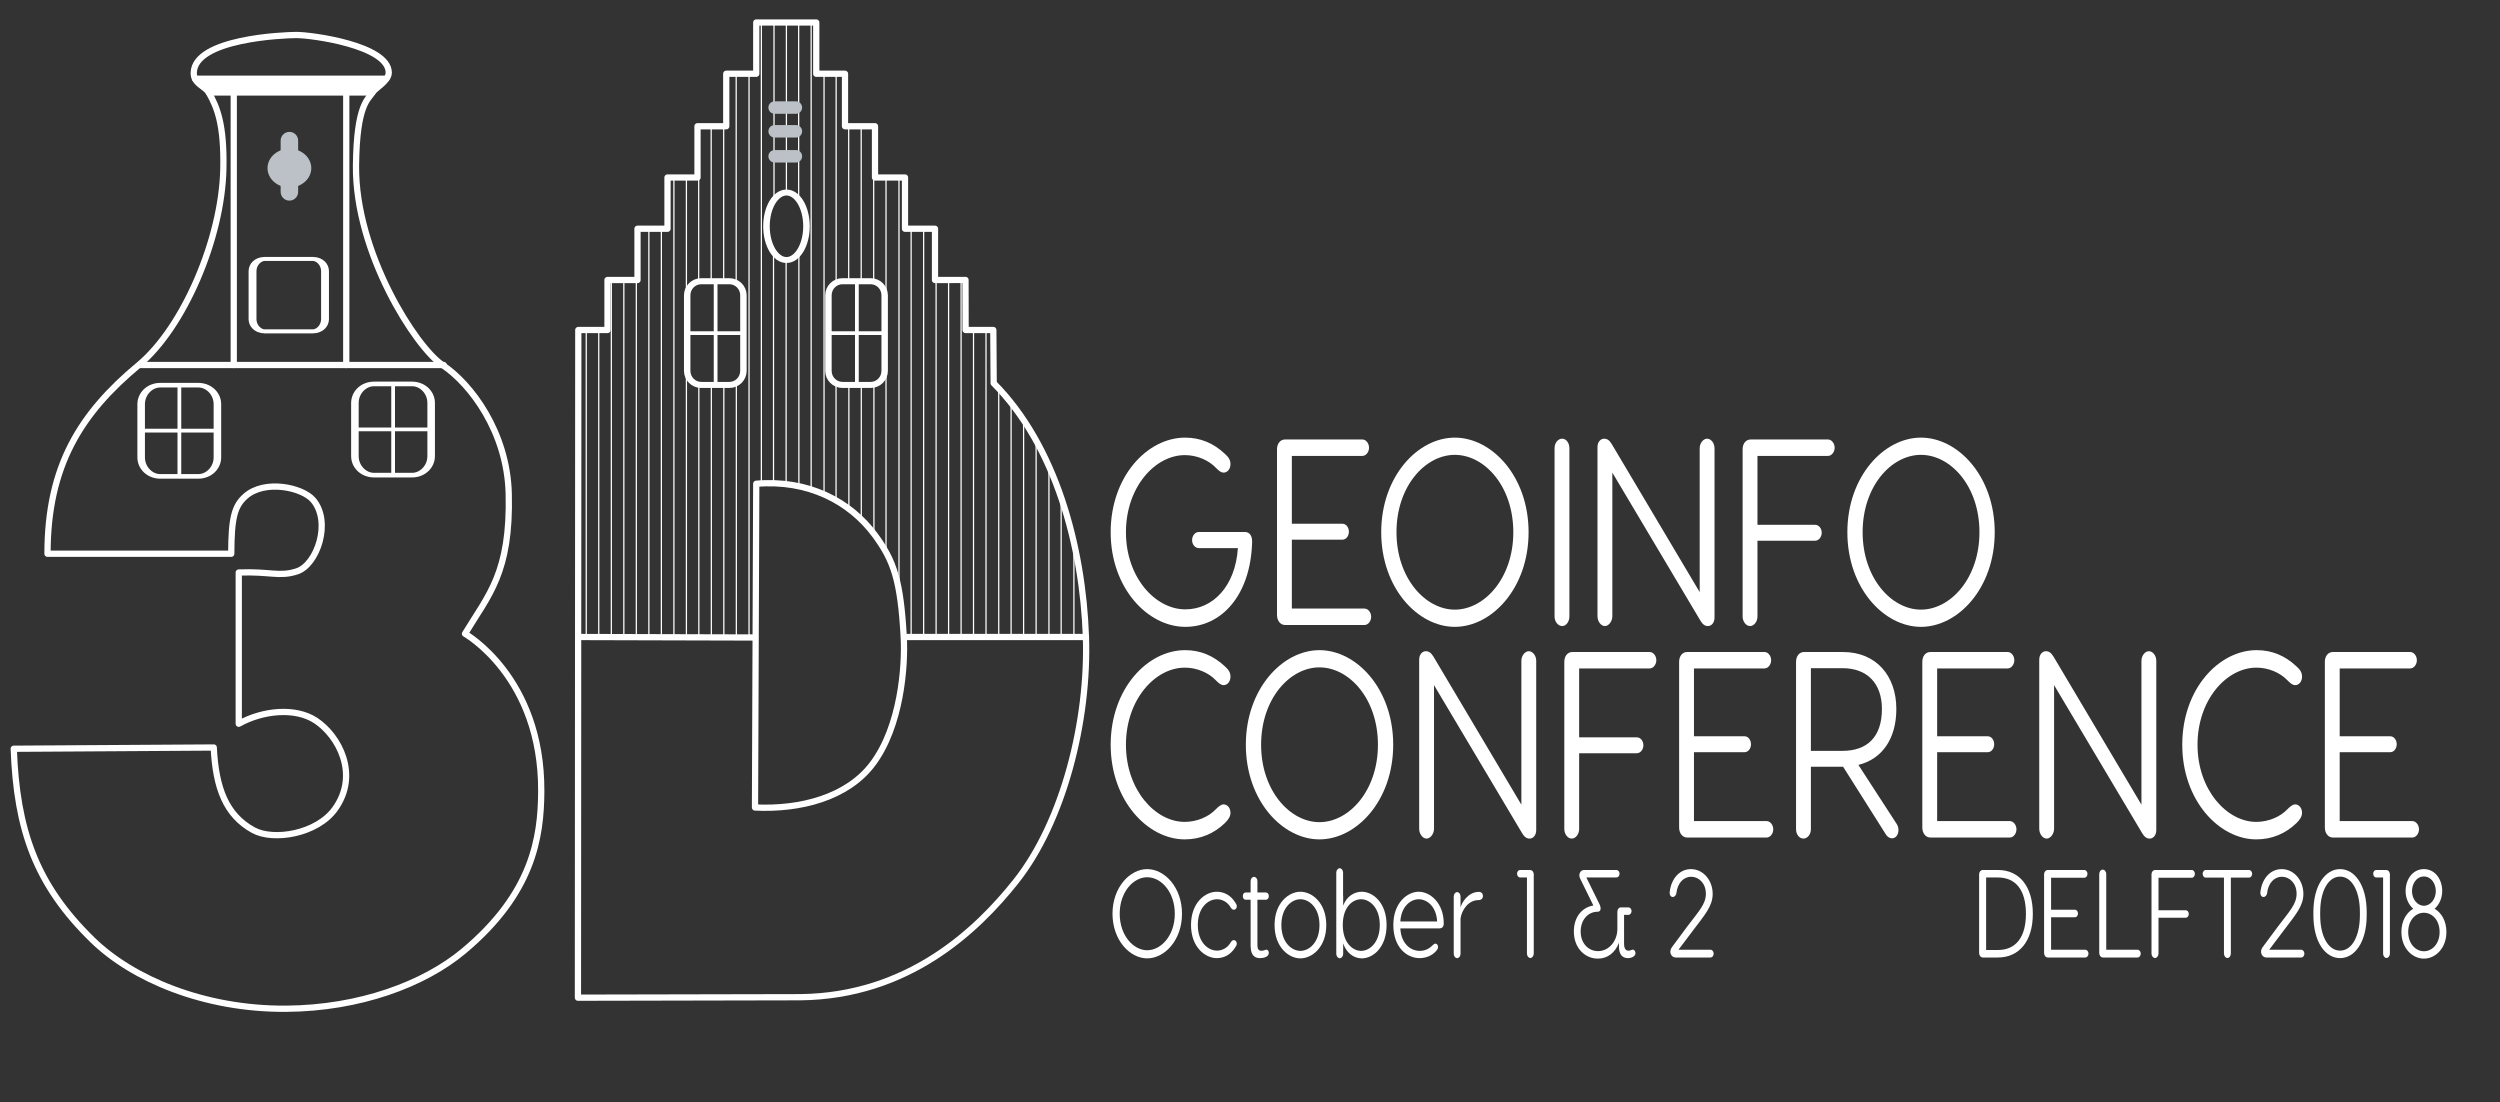 <?xml version="1.0" encoding="UTF-8" standalone="no"?>
<!DOCTYPE svg PUBLIC "-//W3C//DTD SVG 1.1//EN" "http://www.w3.org/Graphics/SVG/1.1/DTD/svg11.dtd">
<svg width="100%" height="100%" viewBox="0 0 2000 882" version="1.1" xmlns="http://www.w3.org/2000/svg" xmlns:xlink="http://www.w3.org/1999/xlink" xml:space="preserve" xmlns:serif="http://www.serif.com/" style="fill-rule:evenodd;clip-rule:evenodd;stroke-linecap:round;stroke-linejoin:round;stroke-miterlimit:1.5;">
    <rect x="0" y="0" width="2000" height="882" fill="#333333" stroke="none"/>
    <g id="Geoinfo-Conference" serif:id="Geoinfo Conference" transform="matrix(1,0,0,1,879,500)">
        <g transform="matrix(0.8,0,0,1,0,0)">
            <path d="M146.139,-74.421L100.13,-74.421C96.313,-74.421 93.345,-71.453 93.345,-67.848C93.345,-64.456 96.313,-61.488 100.13,-61.488L139.142,-61.488C136.598,-30.956 114.123,-12.51 86.56,-12.51C56.452,-12.51 27.192,-38.165 27.192,-74.209C27.192,-110.254 56.24,-135.909 86.136,-135.909C98.433,-135.909 110.095,-131.668 116.88,-125.944C119.848,-123.611 121.968,-121.915 124.937,-121.915C128.541,-121.915 131.721,-124.672 131.721,-128.7C131.721,-131.88 130.025,-134.213 125.785,-137.181C114.971,-145.238 102.038,-149.903 86.348,-149.903C48.607,-149.903 11.926,-118.947 11.926,-74.209C11.926,-29.472 49.031,1.484 86.56,1.484C122.604,1.484 151.652,-23.535 153.348,-65.728C153.772,-70.817 151.228,-74.421 146.139,-74.421Z" style="fill:white;fill-rule:nonzero;"/>
            <path d="M193.103,-13.146L193.103,-68.273L243.777,-68.273C247.382,-68.273 250.138,-71.241 250.138,-74.633C250.138,-78.026 247.382,-80.994 243.777,-80.994L193.103,-80.994L193.103,-135.273L263.708,-135.273C267.1,-135.273 270.281,-138.241 270.281,-141.846C270.281,-145.45 267.1,-148.419 263.708,-148.419L186.318,-148.419C181.654,-148.419 178.261,-145.238 178.261,-140.574L178.261,-8.057C178.261,-3.392 181.654,0 186.318,0L265.828,0C269.221,0 272.401,-2.968 272.401,-6.573C272.401,-10.177 269.221,-13.146 265.828,-13.146L193.103,-13.146Z" style="fill:white;fill-rule:nonzero;"/>
            <path d="M356.046,-149.903C319.153,-149.903 282.472,-118.947 282.472,-74.209C282.472,-29.472 319.153,1.484 356.046,1.484C393.15,1.484 429.831,-29.472 429.831,-74.209C429.831,-118.947 393.15,-149.903 356.046,-149.903ZM356.046,-136.121C385.729,-136.121 414.565,-111.102 414.565,-74.209C414.565,-37.529 385.729,-12.298 356.046,-12.298C326.574,-12.298 297.738,-37.529 297.738,-74.209C297.738,-111.102 326.574,-136.121 356.046,-136.121Z" style="fill:white;fill-rule:nonzero;"/>
            <path d="M463.437,-149.055C459.196,-149.055 455.804,-145.662 455.804,-141.422L455.804,-6.785C455.804,-2.756 459.196,0.848 463.437,0.848C467.465,0.848 470.646,-2.756 470.646,-6.785L470.646,-141.422C470.646,-145.662 467.465,-149.055 463.437,-149.055Z" style="fill:white;fill-rule:nonzero;"/>
            <path d="M608.357,-149.055C604.541,-149.055 600.936,-145.45 600.936,-141.422L600.936,-26.291L512.945,-144.814C510.613,-147.782 508.493,-149.055 505.312,-149.055C502.132,-149.055 498.739,-146.722 498.739,-142.27L498.739,-6.997C498.739,-2.968 502.132,0.848 506.16,0.848C509.977,0.848 513.581,-2.968 513.581,-6.997L513.581,-121.915L601.572,-3.604C603.904,-0.424 606.237,0.848 609.205,0.848C612.598,0.848 615.778,-1.696 615.778,-5.937L615.778,-141.422C615.778,-145.45 612.386,-149.055 608.357,-149.055Z" style="fill:white;fill-rule:nonzero;"/>
            <path d="M735.891,-141.846C735.891,-145.45 732.711,-148.419 729.318,-148.419L651.928,-148.419C647.264,-148.419 643.871,-145.238 643.871,-140.574L643.871,-6.785C643.871,-2.756 647.264,0.848 651.292,0.848C655.321,0.848 658.713,-2.756 658.713,-6.785L658.713,-67.424L716.385,-67.424C719.989,-67.424 722.957,-70.393 722.957,-73.785C722.957,-77.39 719.989,-80.146 716.385,-80.146L658.713,-80.146L658.713,-135.273L729.318,-135.273C732.711,-135.273 735.891,-138.241 735.891,-141.846Z" style="fill:white;fill-rule:nonzero;"/>
            <path d="M822.186,-149.903C785.293,-149.903 748.613,-118.947 748.613,-74.209C748.613,-29.472 785.293,1.484 822.186,1.484C859.29,1.484 895.971,-29.472 895.971,-74.209C895.971,-118.947 859.29,-149.903 822.186,-149.903ZM822.186,-136.121C851.869,-136.121 880.705,-111.102 880.705,-74.209C880.705,-37.529 851.869,-12.298 822.186,-12.298C792.714,-12.298 763.878,-37.529 763.878,-74.209C763.878,-111.102 792.714,-136.121 822.186,-136.121Z" style="fill:white;fill-rule:nonzero;"/>
        </g>
        <g transform="matrix(0.8,0,0,1,0,0)">
            <path d="M124.937,143.518C122.18,143.518 119.848,145.214 116.88,147.546C110.095,153.271 98.433,157.512 85.924,157.512C56.452,157.512 27.192,131.856 27.192,95.812C27.192,59.767 56.24,34.112 86.136,34.112C98.433,34.112 110.095,38.353 116.88,44.078C119.848,46.41 121.968,48.106 124.937,48.106C128.541,48.106 131.721,45.35 131.721,41.321C131.721,38.141 130.025,35.808 125.785,32.84C114.971,24.783 102.038,20.119 86.348,20.119C48.607,20.119 11.926,51.074 11.926,95.812C11.926,140.55 49.031,171.505 85.924,171.505C101.826,171.505 115.183,166.841 125.997,158.572C129.601,155.815 131.721,153.059 131.721,150.303C131.721,146.274 128.541,143.518 124.937,143.518Z" style="fill:white;fill-rule:nonzero;"/>
            <path d="M220.667,20.119C183.774,20.119 147.093,51.074 147.093,95.812C147.093,140.55 183.774,171.505 220.667,171.505C257.771,171.505 294.452,140.55 294.452,95.812C294.452,51.074 257.771,20.119 220.667,20.119ZM220.667,33.9C250.35,33.9 279.186,58.919 279.186,95.812C279.186,132.493 250.35,157.724 220.667,157.724C191.195,157.724 162.359,132.493 162.359,95.812C162.359,58.919 191.195,33.9 220.667,33.9Z" style="fill:white;fill-rule:nonzero;"/>
            <path d="M430.043,20.967C426.226,20.967 422.622,24.571 422.622,28.6L422.622,143.73L334.631,25.207C332.299,22.239 330.178,20.967 326.998,20.967C323.817,20.967 320.425,23.299 320.425,27.751L320.425,163.024C320.425,167.053 323.817,170.869 327.846,170.869C331.662,170.869 335.267,167.053 335.267,163.024L335.267,48.106L423.258,166.417C425.59,169.597 427.922,170.869 430.891,170.869C434.283,170.869 437.464,168.325 437.464,164.085L437.464,28.6C437.464,24.571 434.071,20.967 430.043,20.967Z" style="fill:white;fill-rule:nonzero;"/>
            <path d="M557.577,28.176C557.577,24.571 554.396,21.603 551.004,21.603L473.614,21.603C468.95,21.603 465.557,24.783 465.557,29.448L465.557,163.236C465.557,167.265 468.95,170.869 472.978,170.869C477.007,170.869 480.399,167.265 480.399,163.236L480.399,102.597L538.07,102.597C541.675,102.597 544.643,99.628 544.643,96.236C544.643,92.632 541.675,89.875 538.07,89.875L480.399,89.875L480.399,34.748L551.004,34.748C554.396,34.748 557.577,31.78 557.577,28.176Z" style="fill:white;fill-rule:nonzero;"/>
            <path d="M595.211,156.876L595.211,101.749L645.886,101.749C649.49,101.749 652.247,98.78 652.247,95.388C652.247,91.996 649.49,89.027 645.886,89.027L595.211,89.027L595.211,34.748L665.816,34.748C669.209,34.748 672.389,31.78 672.389,28.176C672.389,24.571 669.209,21.603 665.816,21.603L588.427,21.603C583.762,21.603 580.37,24.783 580.37,29.448L580.37,161.964C580.37,166.629 583.762,170.021 588.427,170.021L667.936,170.021C671.329,170.021 674.509,167.053 674.509,163.448C674.509,159.844 671.329,156.876 667.936,156.876L595.211,156.876Z" style="fill:white;fill-rule:nonzero;"/>
            <path d="M797.803,158.996L759.638,111.926C783.385,107.261 797.591,90.935 797.591,67.188C797.591,40.473 777.236,21.603 744.16,21.603L705.359,21.603C700.695,21.603 697.302,24.783 697.302,29.448L697.302,163.448C697.302,167.477 700.483,170.869 704.723,170.869C708.752,170.869 712.144,167.477 712.144,163.448L712.144,113.41L744.372,113.41L787.413,167.901C788.686,169.385 790.806,170.657 793.138,170.657C796.955,170.657 799.711,167.901 799.711,164.085C799.711,162.176 799.075,160.48 797.803,158.996ZM712.144,34.536L743.736,34.536C768.331,34.536 783.173,46.622 783.173,67.188C783.173,89.663 768.331,100.689 743.736,100.689L712.144,100.689L712.144,34.536Z" style="fill:white;fill-rule:nonzero;"/>
            <path d="M838.406,156.876L838.406,101.749L889.08,101.749C892.685,101.749 895.441,98.78 895.441,95.388C895.441,91.996 892.685,89.027 889.08,89.027L838.406,89.027L838.406,34.748L909.011,34.748C912.403,34.748 915.583,31.78 915.583,28.176C915.583,24.571 912.403,21.603 909.011,21.603L831.621,21.603C826.956,21.603 823.564,24.783 823.564,29.448L823.564,161.964C823.564,166.629 826.956,170.021 831.621,170.021L911.131,170.021C914.523,170.021 917.704,167.053 917.704,163.448C917.704,159.844 914.523,156.876 911.131,156.876L838.406,156.876Z" style="fill:white;fill-rule:nonzero;"/>
            <path d="M1050.11,20.967C1046.3,20.967 1042.69,24.571 1042.69,28.6L1042.69,143.73L954.702,25.207C952.37,22.239 950.25,20.967 947.069,20.967C943.889,20.967 940.497,23.299 940.497,27.751L940.497,163.024C940.497,167.053 943.889,170.869 947.917,170.869C951.734,170.869 955.338,167.053 955.338,163.024L955.338,48.106L1043.33,166.417C1045.66,169.597 1047.99,170.869 1050.96,170.869C1054.36,170.869 1057.54,168.325 1057.54,164.085L1057.54,28.6C1057.54,24.571 1054.14,20.967 1050.11,20.967Z" style="fill:white;fill-rule:nonzero;"/>
            <path d="M1196.52,143.518C1193.76,143.518 1191.43,145.214 1188.46,147.546C1181.68,153.271 1170.02,157.512 1157.51,157.512C1128.03,157.512 1098.77,131.856 1098.77,95.812C1098.77,59.767 1127.82,34.112 1157.72,34.112C1170.02,34.112 1181.68,38.353 1188.46,44.078C1191.43,46.41 1193.55,48.106 1196.52,48.106C1200.12,48.106 1203.3,45.35 1203.3,41.321C1203.3,38.141 1201.61,35.808 1197.37,32.84C1186.55,24.783 1173.62,20.119 1157.93,20.119C1120.19,20.119 1083.51,51.074 1083.51,95.812C1083.51,140.55 1120.61,171.505 1157.51,171.505C1173.41,171.505 1186.77,166.841 1197.58,158.572C1201.18,155.815 1203.3,153.059 1203.3,150.303C1203.3,146.274 1200.12,143.518 1196.52,143.518Z" style="fill:white;fill-rule:nonzero;"/>
            <path d="M1240.94,156.876L1240.94,101.749L1291.61,101.749C1295.22,101.749 1297.97,98.78 1297.97,95.388C1297.97,91.996 1295.22,89.027 1291.61,89.027L1240.94,89.027L1240.94,34.748L1311.54,34.748C1314.93,34.748 1318.12,31.78 1318.12,28.176C1318.12,24.571 1314.93,21.603 1311.54,21.603L1234.15,21.603C1229.49,21.603 1226.1,24.783 1226.1,29.448L1226.1,161.964C1226.1,166.629 1229.49,170.021 1234.15,170.021L1313.66,170.021C1317.06,170.021 1320.24,167.053 1320.24,163.448C1320.24,159.844 1317.06,156.876 1313.66,156.876L1240.94,156.876Z" style="fill:white;fill-rule:nonzero;"/>
        </g>
    </g>
    <g id="October-1---2" serif:id="October 1 &amp; 2" transform="matrix(1,0,0,1,886,766)">
        <g transform="matrix(0.8,0,0,1,0,0)">
            <path d="M39.705,-70.709C22.303,-70.709 5.001,-56.107 5.001,-35.004C5.001,-13.902 22.303,0.7 39.705,0.7C57.207,0.7 74.509,-13.902 74.509,-35.004C74.509,-56.107 57.207,-70.709 39.705,-70.709ZM39.705,-64.208C53.707,-64.208 67.308,-52.407 67.308,-35.004C67.308,-17.702 53.707,-5.801 39.705,-5.801C25.803,-5.801 12.202,-17.702 12.202,-35.004C12.202,-52.407 25.803,-64.208 39.705,-64.208Z" style="fill:white;fill-rule:nonzero;"/>
            <path d="M126.316,-13.902C125.116,-13.902 124.016,-13.202 123.215,-12.102C120.115,-7.701 114.614,-5.501 109.614,-5.501C100.513,-5.501 90.311,-12.202 90.311,-26.003C90.311,-39.905 100.513,-46.606 109.614,-46.606C114.614,-46.606 120.115,-44.406 123.215,-40.005C124.016,-38.905 125.116,-38.205 126.316,-38.205C127.916,-38.205 129.316,-39.305 129.316,-41.005C129.316,-42.205 128.516,-43.005 127.816,-43.905C123.415,-49.706 116.715,-52.607 109.314,-52.607C97.612,-52.607 83.51,-43.805 83.51,-26.003C83.51,-8.301 97.612,0.5 109.314,0.5C116.715,0.5 123.415,-2.4 127.816,-8.201C128.516,-9.101 129.316,-9.901 129.316,-11.101C129.316,-12.802 127.916,-13.902 126.316,-13.902Z" style="fill:white;fill-rule:nonzero;"/>
            <path d="M157.92,-6.101C156.82,-5.801 155.519,-5.401 153.919,-5.401C151.319,-5.401 149.919,-6.601 149.919,-9.801L149.919,-46.206L158.32,-46.206C160.02,-46.206 161.32,-47.306 161.32,-49.106C161.32,-50.906 160.02,-52.007 158.32,-52.007L149.919,-52.007L149.919,-61.108C149.919,-63.008 148.419,-64.508 146.518,-64.508C144.618,-64.508 143.118,-63.008 143.118,-61.108L143.118,-52.007L138.217,-52.007C136.517,-52.007 135.317,-50.906 135.317,-49.106C135.317,-47.306 136.517,-46.206 138.217,-46.206L143.118,-46.206L143.118,-9.401C143.118,-1.3 147.718,0.5 152.519,0.5C156.32,0.5 161.32,-0.5 161.32,-3.8C161.32,-5.501 159.82,-6.701 157.92,-6.101Z" style="fill:white;fill-rule:nonzero;"/>
            <path d="M192.874,-52.607C181.373,-52.607 167.071,-43.805 167.071,-26.003C167.071,-8.101 181.373,0.7 192.874,0.7C204.476,0.7 218.777,-8.101 218.777,-26.003C218.777,-43.805 204.476,-52.607 192.874,-52.607ZM192.874,-46.606C201.675,-46.606 211.976,-39.905 211.976,-26.003C211.976,-12.002 201.675,-5.301 192.874,-5.301C184.173,-5.301 173.872,-12.002 173.872,-26.003C173.872,-39.905 184.173,-46.606 192.874,-46.606Z" style="fill:white;fill-rule:nonzero;"/>
            <path d="M254.282,-52.607C246.581,-52.607 239.08,-48.806 235.679,-41.505L235.679,-48.806C235.679,-49.106 235.679,-49.406 235.579,-49.606L235.579,-67.908C235.579,-69.809 234.079,-71.409 232.179,-71.409C230.379,-71.409 228.779,-69.809 228.779,-67.908L228.779,-2.9C228.779,-1.1 230.379,0.6 232.279,0.6C234.079,0.6 235.679,-1.1 235.679,-2.9L235.679,-11.301C238.58,-4.101 245.881,0.7 254.282,0.7C265.483,0.7 279.085,-8.001 279.085,-26.003C279.085,-43.805 265.483,-52.607 254.282,-52.607ZM253.582,-5.301C245.081,-5.301 235.279,-11.901 235.279,-26.003C235.279,-40.405 245.081,-46.606 253.582,-46.606C262.083,-46.606 272.284,-40.005 272.284,-26.003C272.284,-11.901 262.083,-5.301 253.582,-5.301Z" style="fill:white;fill-rule:nonzero;"/>
            <path d="M311.239,-52.607C299.837,-52.607 285.836,-43.805 285.836,-26.003C285.836,-8.001 299.437,0.5 312.039,0.5C318.34,0.5 324.441,-1.4 328.641,-5.201C330.141,-6.601 330.541,-7.501 330.541,-8.401C330.541,-9.901 329.541,-11.101 327.841,-11.101C326.941,-11.101 326.141,-10.601 324.841,-9.601C321.44,-6.801 317.04,-5.301 312.239,-5.301C303.138,-5.301 293.637,-11.001 292.837,-23.303L331.841,-23.303C334.642,-23.303 336.242,-24.603 336.242,-27.203C336.242,-43.705 322.64,-52.607 311.239,-52.607ZM311.239,-46.606C319.34,-46.606 328.841,-41.005 329.641,-28.804L292.837,-28.804C293.737,-41.005 303.238,-46.606 311.239,-46.606Z" style="fill:white;fill-rule:nonzero;"/>
            <path d="M371.346,-52.507C360.245,-52.507 353.644,-43.105 353.044,-39.805L353.044,-48.806C353.044,-50.706 351.544,-52.307 349.644,-52.307C347.743,-52.307 346.243,-50.706 346.243,-48.806L346.243,-3C346.243,-1.1 347.743,0.5 349.644,0.5C351.544,0.5 353.044,-1.1 353.044,-3L353.044,-31.104C354.144,-38.005 360.945,-45.906 370.846,-45.906C373.747,-45.906 375.447,-47.206 375.447,-49.206C375.447,-51.106 373.947,-52.507 371.346,-52.507Z" style="fill:white;fill-rule:nonzero;"/>
        </g>
        <g transform="matrix(0.8,0,0,1,60.552,0)">
            <path d="M346.763,-70.009L336.862,-70.009C335.262,-70.009 333.862,-68.709 333.862,-67.108C333.862,-65.308 335.262,-64.008 336.862,-64.008L343.763,-64.008L343.763,-3.1C343.763,-1.3 345.263,0.4 347.163,0.4C348.964,0.4 350.564,-1.3 350.564,-3.1L350.564,-66.308C350.564,-68.509 348.964,-70.009 346.763,-70.009Z" style="fill:white;fill-rule:nonzero;"/>
            <path d="M414.672,0.9C424.273,0.9 431.974,-3.8 435.774,-11.801L435.774,-8.901C435.774,-2.7 438.875,0.5 444.776,0.5C448.176,0.5 452.277,-0.9 452.277,-3.5C452.277,-5.401 450.376,-6.701 448.876,-6.201C444.276,-4.501 440.875,-5.501 440.875,-11.001L440.875,-34.104L445.276,-34.104C446.876,-34.104 448.376,-35.504 448.376,-37.205C448.376,-38.805 446.876,-40.105 445.276,-40.105L437.875,-40.105C435.674,-40.105 434.174,-38.605 434.174,-36.405L434.174,-22.803C434.174,-13.202 425.773,-5.101 414.872,-5.101C405.371,-5.101 397.47,-11.201 397.47,-20.803C397.47,-30.104 404.871,-36.605 414.372,-36.605C417.772,-36.605 418.172,-39.505 416.372,-42.505L403.17,-64.008L433.274,-64.008C434.874,-64.008 436.375,-65.308 436.375,-67.108C436.375,-68.709 434.874,-70.009 433.274,-70.009L400.97,-70.009C397.07,-70.009 394.869,-66.508 396.97,-63.108L410.171,-41.605C398.77,-40.105 390.669,-32.404 390.669,-20.803C390.669,-7.301 402.07,0.9 414.672,0.9Z" style="fill:white;fill-rule:nonzero;"/>
            <path d="M507.783,-70.709C496.482,-70.709 488.181,-63.208 486.581,-52.807C486.081,-50.406 487.381,-48.406 489.581,-48.406C491.381,-48.406 492.882,-49.806 493.182,-51.406C494.382,-60.008 500.883,-64.608 507.983,-64.608C515.584,-64.608 522.685,-59.407 522.685,-51.006C522.685,-42.705 515.684,-37.105 503.783,-24.503L488.681,-8.201C485.381,-4.701 487.781,0 492.482,0L527.386,0C528.986,0 530.486,-1.3 530.486,-3.1C530.486,-4.801 528.986,-6.201 527.386,-6.201L495.282,-6.201L510.084,-21.903C521.585,-34.104 529.486,-41.105 529.486,-50.906C529.486,-61.608 520.185,-70.709 507.783,-70.709Z" style="fill:white;fill-rule:nonzero;"/>
        </g>
    </g>
    <g transform="matrix(0.8,0,0,1,1578,766)">
        <path id="DELFT2018" d="M25.428,-70.009L10.426,-70.009C8.226,-70.009 6.626,-68.509 6.626,-66.308L6.626,-3.8C6.626,-1.6 8.226,0 10.426,0L25.428,0C46.531,0 60.333,-12.902 60.333,-34.904C60.333,-57.207 46.531,-70.009 25.428,-70.009ZM25.428,-6.001L13.627,-6.001L13.627,-64.008L25.428,-64.008C43.13,-64.008 53.432,-54.107 53.432,-34.904C53.432,-16.002 43.13,-6.001 25.428,-6.001Z" style="fill:white;fill-rule:nonzero;"/>
        <path d="M78.585,-6.201L78.585,-32.204L102.488,-32.204C104.188,-32.204 105.488,-33.604 105.488,-35.204C105.488,-36.805 104.188,-38.205 102.488,-38.205L78.585,-38.205L78.585,-63.808L111.889,-63.808C113.489,-63.808 114.989,-65.208 114.989,-66.908C114.989,-68.609 113.489,-70.009 111.889,-70.009L75.384,-70.009C73.184,-70.009 71.584,-68.509 71.584,-66.308L71.584,-3.8C71.584,-1.6 73.184,0 75.384,0L112.889,0C114.489,0 115.989,-1.4 115.989,-3.1C115.989,-4.801 114.489,-6.201 112.889,-6.201L78.585,-6.201Z" style="fill:white;fill-rule:nonzero;"/>
        <path d="M133.742,-6.201L133.742,-66.708C133.742,-68.709 132.142,-70.309 130.241,-70.309C128.241,-70.309 126.741,-68.709 126.741,-66.708L126.741,-3.8C126.741,-1.6 128.341,0 130.541,0L165.146,0C166.746,0 168.246,-1.4 168.246,-3.1C168.246,-4.801 166.746,-6.201 165.146,-6.201L133.742,-6.201Z" style="fill:white;fill-rule:nonzero;"/>
        <path d="M222.403,-66.908C222.403,-68.609 220.903,-70.009 219.302,-70.009L182.798,-70.009C180.598,-70.009 178.997,-68.509 178.997,-66.308L178.997,-3.2C178.997,-1.3 180.598,0.4 182.498,0.4C184.398,0.4 185.998,-1.3 185.998,-3.2L185.998,-31.804L213.202,-31.804C214.902,-31.804 216.302,-33.204 216.302,-34.804C216.302,-36.505 214.902,-37.805 213.202,-37.805L185.998,-37.805L185.998,-63.808L219.302,-63.808C220.903,-63.808 222.403,-65.208 222.403,-66.908Z" style="fill:white;fill-rule:nonzero;"/>
        <path d="M276.56,-70.009L233.154,-70.009C231.554,-70.009 230.154,-68.609 230.154,-67.008C230.154,-65.208 231.554,-63.908 233.154,-63.908L251.456,-63.908L251.456,-3.2C251.456,-1.3 252.957,0.4 254.957,0.4C256.857,0.4 258.357,-1.3 258.357,-3.2L258.357,-63.908L276.56,-63.908C278.16,-63.908 279.66,-65.208 279.66,-67.008C279.66,-68.609 278.16,-70.009 276.56,-70.009Z" style="fill:white;fill-rule:nonzero;"/>
        <path d="M309.189,-70.709C297.887,-70.709 289.586,-63.208 287.986,-52.807C287.486,-50.406 288.786,-48.406 290.986,-48.406C292.787,-48.406 294.287,-49.806 294.587,-51.406C295.787,-60.008 302.288,-64.608 309.389,-64.608C316.99,-64.608 324.091,-59.407 324.091,-51.006C324.091,-42.705 317.09,-37.105 305.188,-24.503L290.086,-8.201C286.786,-4.701 289.186,0 293.887,0L328.791,0C330.391,0 331.891,-1.3 331.891,-3.1C331.891,-4.801 330.391,-6.201 328.791,-6.201L296.687,-6.201L311.489,-21.903C322.99,-34.104 330.891,-41.105 330.891,-50.906C330.891,-61.608 321.59,-70.709 309.189,-70.709Z" style="fill:white;fill-rule:nonzero;"/>
        <path d="M367.596,-70.709C352.994,-70.709 340.893,-58.007 340.893,-36.305L340.893,-33.904C340.893,-12.102 352.994,0.5 367.596,0.5C382.098,0.5 394.199,-12.102 394.199,-33.904L394.199,-36.305C394.199,-58.007 382.098,-70.709 367.596,-70.709ZM367.596,-64.708C379.297,-64.708 387.398,-53.207 387.398,-36.305L387.398,-33.904C387.398,-16.902 379.297,-5.501 367.596,-5.501C355.794,-5.501 347.693,-16.902 347.693,-33.904L347.693,-36.305C347.693,-53.207 355.794,-64.708 367.596,-64.708Z" style="fill:white;fill-rule:nonzero;"/>
        <path d="M413.602,-70.009L403.7,-70.009C402.1,-70.009 400.7,-68.709 400.7,-67.108C400.7,-65.308 402.1,-64.008 403.7,-64.008L410.601,-64.008L410.601,-3.1C410.601,-1.3 412.102,0.4 414.002,0.4C415.802,0.4 417.402,-1.3 417.402,-3.1L417.402,-66.308C417.402,-68.509 415.802,-70.009 413.602,-70.009Z" style="fill:white;fill-rule:nonzero;"/>
        <path d="M462.108,-39.005C466.708,-42.205 469.709,-47.406 469.709,-53.207C469.709,-62.508 462.608,-70.709 451.406,-70.709C440.205,-70.709 433.104,-62.508 433.104,-53.207C433.104,-47.406 436.105,-42.205 440.705,-39.005C433.904,-35.804 428.904,-29.304 428.904,-20.403C428.904,-7.401 439.905,0.9 451.406,0.9C462.908,0.9 473.909,-7.401 473.909,-20.403C473.909,-29.304 468.909,-35.804 462.108,-39.005ZM439.505,-53.107C439.505,-59.007 444.005,-64.808 451.406,-64.808C458.807,-64.808 463.308,-59.007 463.308,-53.107C463.308,-46.806 458.107,-41.405 451.406,-41.405C444.706,-41.405 439.505,-46.806 439.505,-53.107ZM451.406,-5.001C443.105,-5.001 435.704,-11.101 435.704,-20.403C435.704,-29.704 442.905,-35.804 451.406,-35.804C459.907,-35.804 467.108,-29.704 467.108,-20.403C467.108,-11.001 459.707,-5.001 451.406,-5.001Z" style="fill:white;fill-rule:nonzero;"/>
    </g>
    <g id="K-Outlines" serif:id="K Outlines">
        <path d="M462.64,264L462.347,798.146L640.137,797.772C726.484,796.877 781.405,744.479 812.567,705.317C851.048,656.956 871.066,575.872 868.738,509.388C866.199,436.872 844.385,356.3 794.945,306.559L794.647,264L772.475,264L772.397,223.966L748,224L748,183L724,183L724,142L700,142L700,101L676,101L676,59L653,59L653,18L605,18L605,59L581,59L581,101L558,101L558,142L534,142L534,183L510,183L510,224L486,224L486,264L462.64,264Z" style="fill:none;stroke:white;stroke-width:5px;"/>
        <path d="M38,443L185,443C185.082,414.364 187.529,404.852 196.355,397.019C211.696,383.406 241.756,389.773 250.507,399.986C265.391,417.358 253.809,451.851 237.5,457.107C223.326,461.675 216.409,457.054 191,458L191,579C210.103,568.346 236.239,565.657 252.629,576.473C271.041,588.624 287.689,619.618 268.051,647.105C253.659,667.25 218.796,672.978 202.642,664.1C180.799,652.096 172.572,630.492 171,598L11,599C13.356,663.889 28.627,707.747 74.094,752.023C105.763,782.862 162.87,807.498 229,807C287.658,806.558 339.158,787.4 370.923,760.869C426.339,714.584 432.823,669.902 433,633C433.439,541.51 372,507 372,507C390.922,475.761 408.514,458.316 406.986,394.994C405.793,345.583 376.603,306.991 354,292C332.778,277.926 284.149,202.231 284.798,132.695C285.267,82.508 294.938,79.433 298,74C299.943,70.553 311.09,64.871 311,58C310.715,36.271 249.197,27.94 237,28C226.297,28.052 156.07,30.974 155,58C154.642,67.05 164.217,69.071 167,74C173.606,85.7 179.396,99.06 178.682,135.059C177.576,190.807 146.887,262.153 111,292C64.402,330.756 37.978,372.819 38,443Z" style="fill:none;stroke:white;stroke-width:5px;"/>
        <path d="M723.22,509.607L868.746,509.607" style="fill:none;stroke:white;stroke-width:5px;"/>
        <path d="M462.506,509.607L604,510" style="fill:none;stroke:white;stroke-width:5px;"/>
        <path d="M605,387L604,646C640.176,647.771 677.832,638.082 698.057,611.183C720.797,580.94 724.239,532.813 723,510C720.524,464.39 715.067,448.615 699.934,428.079C679.965,400.981 646.447,383.48 605,387Z" style="fill:none;stroke:white;stroke-width:5px;"/>
        <path d="M112,292L355,292" style="fill:none;stroke:white;stroke-width:5px;"/>
    </g>
    <g id="K-Lines" serif:id="K Lines">
        <path d="M469,509.607L469,264" style="fill:none;stroke:white;stroke-width:1px;"/>
        <g transform="matrix(1,0,0,1,10,0)">
            <path d="M469,509.607L469,264" style="fill:none;stroke:white;stroke-width:1px;"/>
        </g>
        <g transform="matrix(1.163,0,0,1.163,-56.382,-82.996)">
            <path d="M469,509.607L469,264" style="fill:none;stroke:white;stroke-width:0.86px;"/>
        </g>
        <g transform="matrix(1.163,0,0,1.163,-46.382,-82.996)">
            <path d="M469,509.607L469,264" style="fill:none;stroke:white;stroke-width:0.86px;"/>
        </g>
        <g transform="matrix(1.163,0,0,1.163,-36.382,-82.996)">
            <path d="M469,509.607L469,264" style="fill:none;stroke:white;stroke-width:0.86px;"/>
        </g>
        <g transform="matrix(1.33,0,0,1.33,-104.674,-168.066)">
            <path d="M469,509.607L469,264" style="fill:none;stroke:white;stroke-width:0.75px;"/>
        </g>
        <g transform="matrix(1.33,0,0,1.33,-94.674,-168.066)">
            <path d="M469,509.607L469,264" style="fill:none;stroke:white;stroke-width:0.75px;"/>
        </g>
        <g transform="matrix(1.497,0,0,1.497,-162.965,-253.136)">
            <path d="M469,509.607L469,264" style="fill:none;stroke:white;stroke-width:0.67px;"/>
        </g>
        <g transform="matrix(1.497,0,0,1.497,-152.965,-253.136)">
            <path d="M469,509.607L469,264" style="fill:none;stroke:white;stroke-width:0.67px;"/>
        </g>
        <g transform="matrix(0.821,0,0,0.821,174.02,91.295)">
            <path d="M469,509.607L469,264" style="fill:none;stroke:white;stroke-width:1.22px;"/>
        </g>
        <g transform="matrix(0.821,0,0,0.821,184.02,91.295)">
            <path d="M469,509.607L469,264" style="fill:none;stroke:white;stroke-width:1.22px;"/>
        </g>
        <g transform="matrix(0.821,0,0,0.821,194.02,91.295)">
            <path d="M469,509.607L469,264" style="fill:none;stroke:white;stroke-width:1.22px;"/>
        </g>
        <g transform="matrix(0.821,0,0,0.821,204.02,91.295)">
            <path d="M469,509.607L469,264" style="fill:none;stroke:white;stroke-width:1.22px;"/>
        </g>
        <g transform="matrix(1.835,0,0,1.835,-261.383,-425.27)">
            <path d="M469,509.607L469,264" style="fill:none;stroke:white;stroke-width:0.55px;"/>
        </g>
        <g transform="matrix(1.501,0,0,1.501,-94.875,-378.211)">
            <path d="M469,509.607L469,264" style="fill:none;stroke:white;stroke-width:0.67px;"/>
        </g>
        <g transform="matrix(1.521,0,0,1.521,-64.423,-383.586)">
            <path d="M469,509.607L469,264" style="fill:none;stroke:white;stroke-width:0.66px;"/>
        </g>
        <g transform="matrix(1.371,0,0,1.371,16.231,-302.815)">
            <path d="M469,509.607L469,264" style="fill:none;stroke:white;stroke-width:0.73px;"/>
        </g>
        <g transform="matrix(0.681,0,0,0.681,349.525,-120.832)">
            <path d="M469,509.607L469,264" style="fill:none;stroke:white;stroke-width:1.47px;"/>
        </g>
        <g transform="matrix(0.506,0,0,0.506,441.636,-32.612)">
            <path d="M469,509.607L469,264" style="fill:none;stroke:white;stroke-width:1.98px;"/>
        </g>
        <g transform="matrix(0.506,0,0,0.506,451.636,-32.612)">
            <path d="M469,509.607L469,264" style="fill:none;stroke:white;stroke-width:1.98px;"/>
        </g>
        <g transform="matrix(0.506,0,0,0.506,461.636,-32.612)">
            <path d="M469,509.607L469,264" style="fill:none;stroke:white;stroke-width:1.98px;"/>
        </g>
        <g transform="matrix(1.217,0,0,1.217,138.044,-179.391)">
            <path d="M469,509.607L469,264" style="fill:none;stroke:white;stroke-width:0.82px;"/>
        </g>
        <g transform="matrix(1.344,0,0,1.344,88.847,-212.713)">
            <path d="M469,509.607L469,264" style="fill:none;stroke:white;stroke-width:0.74px;"/>
        </g>
        <g transform="matrix(1.328,0,0,1.328,106.077,-167.643)">
            <path d="M469,509.607L469,264" style="fill:none;stroke:white;stroke-width:0.75px;"/>
        </g>
        <g transform="matrix(1.328,0,0,1.328,116.077,-167.643)">
            <path d="M469,509.607L469,264" style="fill:none;stroke:white;stroke-width:0.75px;"/>
        </g>
        <g transform="matrix(1.161,0,0,1.161,204.369,-82.573)">
            <path d="M469,509.607L469,264" style="fill:none;stroke:white;stroke-width:0.86px;"/>
        </g>
        <g transform="matrix(1.161,0,0,1.161,214.369,-82.573)">
            <path d="M469,509.607L469,264" style="fill:none;stroke:white;stroke-width:0.86px;"/>
        </g>
        <g transform="matrix(1.161,0,0,1.161,224.369,-82.573)">
            <path d="M469,509.607L469,264" style="fill:none;stroke:white;stroke-width:0.86px;"/>
        </g>
        <g transform="matrix(0.998,0,0,0.998,310.751,0.423)">
            <path d="M469,509.607L469,264" style="fill:none;stroke:white;stroke-width:1px;"/>
        </g>
        <g transform="matrix(0.998,0,0,0.998,320.751,0.423)">
            <path d="M469,509.607L469,264" style="fill:none;stroke:white;stroke-width:1px;"/>
        </g>
        <g transform="matrix(0.807,0,0,0.807,420.5,97.942)">
            <path d="M469,509.607L469,264" style="fill:none;stroke:white;stroke-width:1.24px;"/>
        </g>
        <g transform="matrix(0.762,0,0,0.762,451.505,120.766)">
            <path d="M469,509.607L469,264" style="fill:none;stroke:white;stroke-width:1.31px;"/>
        </g>
        <g transform="matrix(0.705,0,0,0.705,488.239,149.814)">
            <path d="M469,509.607L469,264" style="fill:none;stroke:white;stroke-width:1.42px;"/>
        </g>
        <g transform="matrix(0.636,0,0,0.636,530.611,185.383)">
            <path d="M469,509.607L469,264" style="fill:none;stroke:white;stroke-width:1.57px;"/>
        </g>
        <g transform="matrix(0.558,0,0,0.558,577.454,225.416)">
            <path d="M469,509.607L469,264" style="fill:none;stroke:white;stroke-width:1.79px;"/>
        </g>
        <g transform="matrix(0.452,0,0,0.452,636.933,279.179)">
            <path d="M469,509.607L469,264" style="fill:none;stroke:white;stroke-width:2.21px;"/>
        </g>
        <g transform="matrix(0.314,0,0,0.314,711.858,349.726)">
            <path d="M469,509.607L469,264" style="fill:none;stroke:white;stroke-width:3.19px;"/>
        </g>
        <g transform="matrix(0.379,0,0,0.379,491.086,206.869)">
            <path d="M469,509.607L469,264" style="fill:none;stroke:white;stroke-width:2.64px;"/>
        </g>
        <g transform="matrix(0.404,0,0,0.404,489.629,201.42)">
            <path d="M469,509.607L469,264" style="fill:none;stroke:white;stroke-width:2.48px;"/>
        </g>
        <g transform="matrix(0.438,0,0,0.438,483.615,192.405)">
            <path d="M469,509.607L469,264" style="fill:none;stroke:white;stroke-width:2.28px;"/>
        </g>
        <g transform="matrix(0.483,0,0,0.483,472.61,180.582)">
            <path d="M469,509.607L469,264" style="fill:none;stroke:white;stroke-width:2.07px;"/>
        </g>
        <g transform="matrix(0.577,0,0,0.577,348.594,-134.212)">
            <path d="M469,509.607L469,264" style="fill:none;stroke:white;stroke-width:1.73px;"/>
        </g>
        <g transform="matrix(0.554,0,0,0.554,369.301,-128.185)">
            <path d="M469,509.607L469,264" style="fill:none;stroke:white;stroke-width:1.81px;"/>
        </g>
        <g transform="matrix(0.578,0,0,0.578,367.843,-134.634)">
            <path d="M469,509.607L469,264" style="fill:none;stroke:white;stroke-width:1.73px;"/>
        </g>
        <g transform="matrix(0.727,0,0,0.727,287.94,16.017)">
            <path d="M469,509.607L469,264" style="fill:none;stroke:white;stroke-width:1.38px;"/>
        </g>
        <g transform="matrix(0.76,0,0,0.76,282.664,1.418)">
            <path d="M469,509.607L469,264" style="fill:none;stroke:white;stroke-width:1.32px;"/>
        </g>
        <g transform="matrix(0.75,0,0,0.75,267.062,4.198)">
            <path d="M469,509.607L469,264" style="fill:none;stroke:white;stroke-width:1.33px;"/>
        </g>
        <g transform="matrix(0.503,0,0,0.503,323.041,-31.782)">
            <path d="M469,509.607L469,264" style="fill:none;stroke:white;stroke-width:1.99px;"/>
        </g>
        <g transform="matrix(0.503,0,0,0.503,333.041,-31.782)">
            <path d="M469,509.607L469,264" style="fill:none;stroke:white;stroke-width:1.99px;"/>
        </g>
        <g transform="matrix(0.503,0,0,0.503,343.041,-31.782)">
            <path d="M469,509.607L469,264" style="fill:none;stroke:white;stroke-width:1.99px;"/>
        </g>
        <g transform="matrix(0.674,0,0,0.674,272.84,-118.927)">
            <path d="M469,509.607L469,264" style="fill:none;stroke:white;stroke-width:1.48px;"/>
        </g>
    </g>
    <g id="K-Decoration" serif:id="K Decoration">
        <path d="M277,74L277,292" style="fill:none;stroke:white;stroke-width:5px;"/>
        <path d="M167,74L298,74" style="fill:none;stroke:white;stroke-width:5px;"/>
        <g transform="matrix(1,0,0,1,0,-11)">
            <path d="M156,74L309,74" style="fill:none;stroke:white;stroke-width:5px;"/>
        </g>
        <g transform="matrix(1,0,0,1,0,-8)">
            <path d="M159,74L306,74" style="fill:none;stroke:white;stroke-width:5px;"/>
        </g>
        <g transform="matrix(1,0,0,1,0,-4)">
            <path d="M164,74L301,74" style="fill:none;stroke:white;stroke-width:5px;"/>
        </g>
        <g transform="matrix(2.286,0,0,2.077,-822.429,-167.923)">
            <ellipse cx="635" cy="168" rx="7" ry="13" style="fill:none;stroke:white;stroke-width:2.29px;"/>
        </g>
        <g transform="matrix(1.038,0,0,1.667,-21.577,-81.667)">
            <path d="M639,124C639,122.344 636.843,121 634.185,121L617.815,121C615.157,121 613,122.344 613,124C613,125.656 615.157,127 617.815,127L634.185,127C636.843,127 639,125.656 639,124Z" style="fill:rgb(187,193,198);"/>
        </g>
        <g transform="matrix(1.038,0,0,1.667,-21.577,-101.667)">
            <path d="M639,124C639,122.344 636.843,121 634.185,121L617.815,121C615.157,121 613,122.344 613,124C613,125.656 615.157,127 617.815,127L634.185,127C636.843,127 639,125.656 639,124Z" style="fill:rgb(187,193,198);"/>
        </g>
        <g transform="matrix(1.038,0,0,1.667,-21.577,-120.667)">
            <path d="M639,124C639,122.344 636.843,121 634.185,121L617.815,121C615.157,121 613,122.344 613,124C613,125.656 615.157,127 617.815,127L634.185,127C636.843,127 639,125.656 639,124Z" style="fill:rgb(187,193,198);"/>
        </g>
        <g transform="matrix(0.957,0,0,0.902,24.362,25.62)">
            <path d="M596,233.47C596,226.588 590.735,221 584.25,221L560.75,221C554.265,221 549,226.588 549,233.47L549,300.53C549,307.412 554.265,313 560.75,313L584.25,313C590.735,313 596,307.412 596,300.53L596,233.47Z" style="fill:none;stroke:white;stroke-width:5.38px;"/>
        </g>
        <g transform="matrix(-1.298,0,0,-0.793,886.532,556.359)">
            <path d="M596,240.219C596,229.612 590.735,221 584.25,221L560.75,221C554.265,221 549,229.612 549,240.219L549,293.781C549,304.388 554.265,313 560.75,313L584.25,313C590.735,313 596,304.388 596,293.781L596,240.219Z" style="fill:none;stroke:white;stroke-width:4.65px;"/>
        </g>
        <g transform="matrix(-1.298,0,0,-0.793,1057.53,555.359)">
            <path d="M596,240.219C596,229.612 590.735,221 584.25,221L560.75,221C554.265,221 549,229.612 549,240.219L549,293.781C549,304.388 554.265,313 560.75,313L584.25,313C590.735,313 596,304.388 596,293.781L596,240.219Z" style="fill:none;stroke:white;stroke-width:4.65px;"/>
        </g>
        <g transform="matrix(-1.234,0,0,-0.63,937.489,404.326)">
            <path d="M596,236.518C596,227.953 592.448,221 588.072,221L556.928,221C552.552,221 549,227.953 549,236.518L549,297.482C549,306.047 552.552,313 556.928,313L588.072,313C592.448,313 596,306.047 596,297.482L596,236.518Z" style="fill:none;stroke:white;stroke-width:5.1px;"/>
        </g>
        <path d="M113,344.5L174,344.5" style="fill:none;stroke:white;stroke-width:3px;"/>
        <g transform="matrix(1,0,0,1,171,-1)">
            <path d="M113,344.5L174,344.5" style="fill:none;stroke:white;stroke-width:3px;"/>
        </g>
        <g transform="matrix(0.957,0,0,0.902,137.362,25.62)">
            <path d="M596,233.47C596,226.588 590.735,221 584.25,221L560.75,221C554.265,221 549,226.588 549,233.47L549,300.53C549,307.412 554.265,313 560.75,313L584.25,313C590.735,313 596,307.412 596,300.53L596,233.47Z" style="fill:none;stroke:white;stroke-width:5.38px;"/>
        </g>
        <path d="M572.5,225L572.5,308" style="fill:none;stroke:white;stroke-width:3px;"/>
        <g transform="matrix(1,0,0,1,113,2.84217e-14)">
            <path d="M572.5,225L572.5,308" style="fill:none;stroke:white;stroke-width:3px;"/>
        </g>
        <path d="M550,266.5L595,266.5" style="fill:none;stroke:white;stroke-width:3px;"/>
        <g transform="matrix(1,0,0,1,113,0)">
            <path d="M550,266.5L595,266.5" style="fill:none;stroke:white;stroke-width:3px;"/>
        </g>
        <path d="M143.5,308L143.5,381" style="fill:none;stroke:white;stroke-width:3px;"/>
        <g transform="matrix(1,0,0,1,171,-1)">
            <path d="M143.5,308L143.5,381" style="fill:none;stroke:white;stroke-width:3px;"/>
        </g>
        <path d="M187,74L187,292" style="fill:none;stroke:white;stroke-width:5px;"/>
        <g transform="matrix(1.207,0,0,1.069,-44.276,-8.207)">
            <circle cx="228.5" cy="133.5" r="14.5" style="fill:rgb(187,193,198);"/>
        </g>
        <g transform="matrix(1.077,0,0,1,-17.808,0.5)">
            <path d="M238,112C238,108.137 235.087,105 231.5,105C227.913,105 225,108.137 225,112L225,153C225,156.863 227.913,160 231.5,160C235.087,160 238,156.863 238,153L238,112Z" style="fill:rgb(187,193,198);"/>
        </g>
    </g>
</svg>
